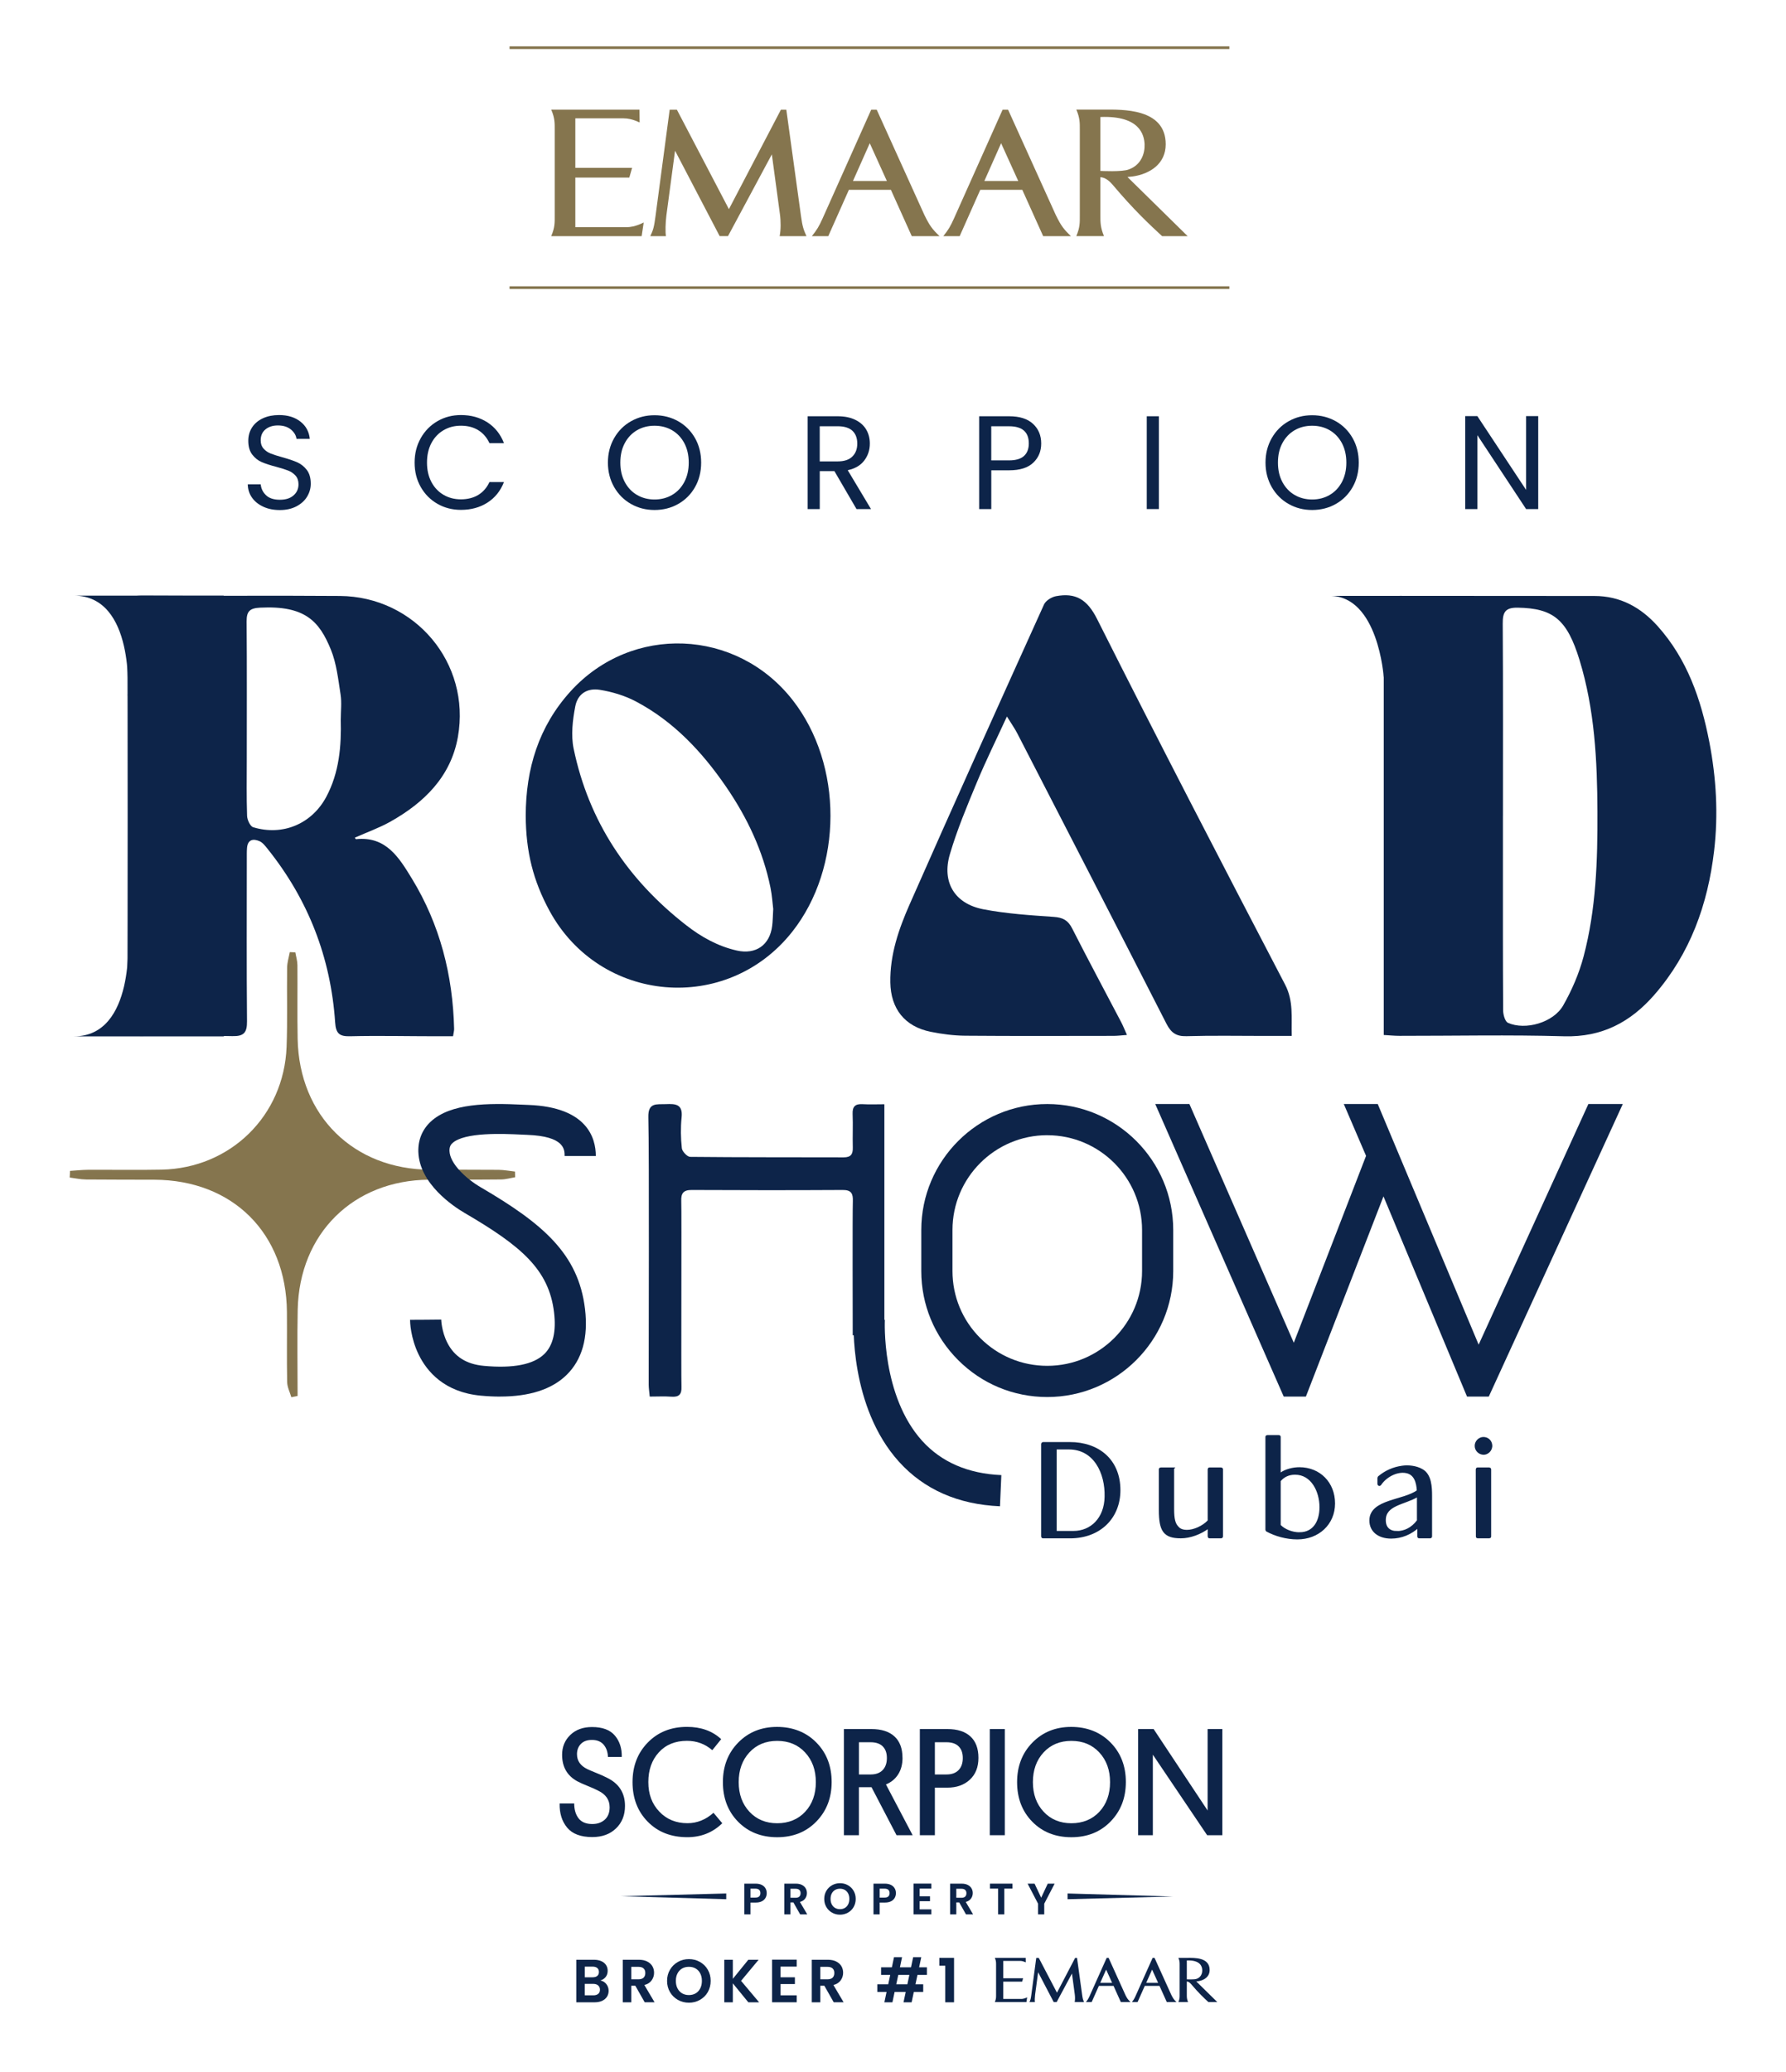 <?xml version="1.0" encoding="UTF-8"?>
<svg id="Capa_1" data-name="Capa 1" xmlns="http://www.w3.org/2000/svg" viewBox="0 0 694 805">
  <defs>
    <style>
      .cls-1 {
        fill: #85754e;
      }

      .cls-2, .cls-3 {
        fill: #0d2449;
      }

      .cls-3 {
        stroke: #0d2449;
        stroke-miterlimit: 10;
      }
    </style>
  </defs>
  <g>
    <g>
      <g>
        <path class="cls-2" d="M102.36,196.89c-1.88-.84-3.35-2.02-4.42-3.52-1.07-1.5-1.62-3.23-1.66-5.2h5.02c.17,1.69,.87,3.11,2.1,4.27,1.22,1.16,3.01,1.73,5.35,1.73s4.01-.56,5.3-1.68c1.29-1.12,1.94-2.56,1.94-4.32,0-1.38-.38-2.5-1.14-3.36-.76-.86-1.71-1.52-2.85-1.97-1.14-.45-2.67-.93-4.6-1.45-2.38-.62-4.29-1.24-5.72-1.86-1.43-.62-2.66-1.6-3.67-2.92-1.02-1.33-1.53-3.11-1.53-5.36,0-1.97,.5-3.71,1.5-5.23,1-1.52,2.41-2.69,4.22-3.52,1.81-.83,3.89-1.24,6.23-1.24,3.38,0,6.15,.85,8.3,2.54,2.16,1.69,3.37,3.93,3.65,6.73h-5.17c-.17-1.38-.9-2.59-2.17-3.65-1.28-1.05-2.97-1.58-5.07-1.58-1.97,0-3.57,.51-4.81,1.53-1.24,1.02-1.86,2.44-1.86,4.27,0,1.31,.37,2.38,1.11,3.21,.74,.83,1.66,1.46,2.74,1.89,1.09,.43,2.61,.92,4.58,1.47,2.38,.66,4.29,1.3,5.74,1.94,1.45,.64,2.69,1.62,3.73,2.95,1.03,1.33,1.55,3.13,1.55,5.41,0,1.76-.47,3.41-1.4,4.97-.93,1.55-2.31,2.81-4.14,3.78-1.83,.97-3.98,1.45-6.47,1.45s-4.51-.42-6.39-1.27Z"/>
        <path class="cls-2" d="M163.49,170.24c1.59-2.81,3.75-5.01,6.49-6.6,2.74-1.59,5.79-2.38,9.13-2.38,3.93,0,7.36,.95,10.3,2.85,2.93,1.9,5.07,4.59,6.42,8.07h-5.64c-1-2.17-2.44-3.85-4.32-5.02-1.88-1.17-4.13-1.76-6.75-1.76s-4.78,.59-6.78,1.76c-2,1.17-3.57,2.84-4.71,4.99-1.14,2.16-1.71,4.68-1.71,7.58s.57,5.37,1.71,7.53c1.14,2.16,2.71,3.82,4.71,4.99,2,1.17,4.26,1.76,6.78,1.76s4.87-.58,6.75-1.73c1.88-1.16,3.32-2.82,4.32-4.99h5.64c-1.35,3.45-3.48,6.11-6.42,7.99-2.93,1.88-6.36,2.82-10.3,2.82-3.35,0-6.39-.78-9.13-2.35-2.74-1.57-4.91-3.75-6.49-6.54-1.59-2.79-2.38-5.95-2.38-9.47s.79-6.68,2.38-9.49Z"/>
        <path class="cls-2" d="M245.18,195.8c-2.76-1.57-4.94-3.76-6.55-6.57-1.6-2.81-2.41-5.98-2.41-9.49s.8-6.68,2.41-9.49c1.6-2.81,3.78-5,6.55-6.57,2.76-1.57,5.81-2.35,9.16-2.35s6.45,.79,9.21,2.35c2.76,1.57,4.93,3.75,6.52,6.54,1.59,2.79,2.38,5.97,2.38,9.52s-.79,6.73-2.38,9.52c-1.59,2.79-3.76,4.98-6.52,6.54-2.76,1.57-5.83,2.35-9.21,2.35s-6.4-.78-9.16-2.35Zm15.96-3.49c2.02-1.17,3.6-2.85,4.76-5.02,1.15-2.17,1.73-4.69,1.73-7.55s-.58-5.42-1.73-7.58c-1.16-2.16-2.73-3.82-4.73-4.99-2-1.17-4.28-1.76-6.83-1.76s-4.83,.59-6.83,1.76c-2,1.17-3.58,2.84-4.73,4.99-1.16,2.16-1.73,4.68-1.73,7.58s.58,5.38,1.73,7.55c1.16,2.17,2.74,3.85,4.76,5.02,2.02,1.17,4.28,1.76,6.8,1.76s4.79-.59,6.8-1.76Z"/>
        <path class="cls-2" d="M332.82,197.79l-8.59-14.75h-5.69v14.75h-4.71v-36.06h11.64c2.72,0,5.03,.47,6.91,1.4,1.88,.93,3.29,2.19,4.22,3.78,.93,1.59,1.4,3.4,1.4,5.43,0,2.48-.72,4.67-2.15,6.57-1.43,1.9-3.58,3.16-6.44,3.78l9.05,15.11h-5.64Zm-14.28-18.52h6.93c2.55,0,4.47-.63,5.74-1.89,1.28-1.26,1.91-2.94,1.91-5.04s-.63-3.79-1.89-4.97c-1.26-1.17-3.18-1.76-5.77-1.76h-6.93v13.66Z"/>
        <path class="cls-2" d="M401.51,179.76c-2.05,1.98-5.18,2.97-9.39,2.97h-6.93v15.06h-4.71v-36.06h11.64c4.07,0,7.17,.98,9.29,2.95s3.18,4.5,3.18,7.61-1.03,5.49-3.08,7.48Zm-3.6-2.61c1.24-1.14,1.86-2.76,1.86-4.86,0-4.45-2.55-6.67-7.66-6.67h-6.93v13.25h6.93c2.62,0,4.55-.57,5.79-1.71Z"/>
        <path class="cls-2" d="M450.32,161.73v36.06h-4.71v-36.06h4.71Z"/>
        <path class="cls-2" d="M500.71,195.8c-2.76-1.57-4.94-3.76-6.55-6.57-1.6-2.81-2.41-5.98-2.41-9.49s.8-6.68,2.41-9.49c1.6-2.81,3.78-5,6.55-6.57,2.76-1.57,5.81-2.35,9.16-2.35s6.45,.79,9.21,2.35c2.76,1.57,4.93,3.75,6.52,6.54,1.59,2.79,2.38,5.97,2.38,9.52s-.79,6.73-2.38,9.52c-1.59,2.79-3.76,4.98-6.52,6.54-2.76,1.57-5.83,2.35-9.21,2.35s-6.4-.78-9.16-2.35Zm15.96-3.49c2.02-1.17,3.6-2.85,4.76-5.02,1.15-2.17,1.73-4.69,1.73-7.55s-.58-5.42-1.73-7.58c-1.16-2.16-2.73-3.82-4.73-4.99-2-1.17-4.28-1.76-6.83-1.76s-4.83,.59-6.83,1.76c-2,1.17-3.58,2.84-4.73,4.99-1.16,2.16-1.73,4.68-1.73,7.58s.58,5.38,1.73,7.55c1.16,2.17,2.74,3.85,4.76,5.02,2.02,1.17,4.29,1.76,6.8,1.76s4.79-.59,6.8-1.76Z"/>
        <path class="cls-2" d="M597.72,197.79h-4.71l-18.94-28.71v28.71h-4.71v-36.11h4.71l18.94,28.66v-28.66h4.71v36.11Z"/>
      </g>
      <g>
        <path class="cls-2" d="M137.88,325.47c.27,.36,.36,.59,.44,.58,11.69-1.26,16.76,7.2,21.7,15.27,10.94,17.9,15.95,37.59,16.44,58.48,.01,.62-.19,1.41-.42,2.82-2.17,0-4.37,0-6.56,0-11.15,0-22.31-.28-33.46,0-4.14,.11-5.5-1.09-5.79-5.34-1.7-25.2-10.44-47.75-26.27-67.49-.9-1.12-1.88-2.42-3.12-2.96-2.39-1.04-4.55-.72-4.85,2.55-.13,1.44-.08,2.91-.09,4.36,0,21.01-.11,42.03,.08,63.04,.04,4.39-1.17,5.9-5.72,5.79-11.79-.3-23.6-.22-35.4-.03-3.81,.06-5.37-.8-5.36-5.04,.14-53.5,.13-107.01,0-160.51,0-4.2,1.17-5.6,5.47-5.57,25.7,.17,51.4-.07,77.1,.13,29.14,.22,50.94,26.06,45.86,54.75-2.73,15.43-13.09,25.56-26.27,32.96-4.31,2.42-9.05,4.09-13.81,6.21Zm-5.46-46.02c0-3.23,.41-6.52-.09-9.67-.92-5.87-1.56-11.99-3.77-17.41-4.5-11.01-10-17.14-27.44-16.28-4.01,.2-5.32,1.36-5.29,5.32,.14,17.92,.06,35.85,.06,53.77,0,7.27-.13,14.54,.12,21.8,.05,1.55,1.2,4.06,2.36,4.42,11.45,3.51,22.82-1.27,28.45-11.86,5-9.4,5.87-19.67,5.59-30.09Z"/>
        <path class="cls-2" d="M537.69,402.13c0-2.21,0-3.96,0-5.71,0-52.81,0-105.63,0-158.44,0-6.45,.02-6.47,6.31-6.47,25.19,0,50.39,.04,75.58,.05,10.05,0,18.02,4.44,24.55,11.72,11.48,12.82,16.86,28.42,20.06,44.93,2.72,14.03,3.54,28.22,1.87,42.42-2.44,20.76-9.26,39.84-23.2,55.87-9.25,10.64-20.39,16.56-35.11,16.13-21.3-.62-42.63-.15-63.95-.17-1.89,0-3.78-.2-6.11-.33Zm46.31-85.13c0,5.01,0,10.02,0,15.03,0,20.2-.04,40.4,.09,60.6,.01,1.65,.75,4.27,1.89,4.78,6.75,3,17.62-.09,21.42-6.73,3.4-5.94,6.2-12.46,7.95-19.06,4.87-18.41,5.46-37.32,5.38-56.26-.08-19.93-1.08-39.73-6.97-58.95-4.84-15.79-10.27-20.07-23.97-20.31-4.96-.09-5.89,1.84-5.86,6.24,.16,24.89,.08,49.78,.08,74.66Z"/>
        <path class="cls-2" d="M204.29,316.97c0-18.22,5.03-34.74,17.44-48.39,23.76-26.13,64.45-24.44,86.24,3.38,19.7,25.15,19.63,65.07-.15,90.09-25.41,32.14-74.69,27.87-94.29-8.16-6.35-11.68-9.19-23.02-9.24-36.92Zm96.17,36.22c-.28-2.27-.46-5.31-1.06-8.26-2.9-14.34-9.07-27.32-17.28-39.28-9.27-13.51-20.35-25.37-35.04-33.12-4.28-2.26-9.2-3.74-14-4.51-4.93-.79-8.61,1.58-9.54,6.42-1.03,5.36-1.72,11.22-.63,16.46,5.88,28.3,21.05,50.93,43.75,68.59,5.86,4.56,12.3,8.17,19.67,9.83,7.35,1.65,12.79-2.11,13.72-9.56,.24-1.92,.25-3.87,.41-6.56Z"/>
        <path class="cls-2" d="M391.27,278.38c-4.25,9.24-8.24,17.29-11.67,25.57-3.82,9.2-7.71,18.45-10.51,27.99-3.19,10.87,1.89,19.19,12.99,21.34,8.99,1.74,18.22,2.32,27.38,2.96,3.49,.24,5.53,1.28,7.14,4.45,6.21,12.23,12.71,24.31,19.07,36.46,.73,1.39,1.3,2.86,2.24,4.96-2.07,.15-3.6,.35-5.13,.36-19.23,.02-38.47,.1-57.7-.06-4.48-.04-9.02-.63-13.43-1.52-10.09-2.04-15.51-8.94-15.69-19.15-.19-10.79,3.27-20.76,7.49-30.34,17.18-38.96,34.69-77.77,52.24-116.56,.68-1.49,2.92-2.87,4.64-3.2,7.62-1.43,12.13,1.22,15.97,8.86,23.9,47.57,48.43,94.83,73.05,142.03,3.36,6.44,2.39,12.71,2.59,19.96-3.72,0-7.05,0-10.37,0-10.18,0-20.37-.2-30.54,.1-4.02,.12-6.01-1.39-7.78-4.85-19.22-37.65-38.59-75.22-57.95-112.79-.99-1.92-2.25-3.69-4.02-6.55Z"/>
      </g>
      <path class="cls-2" d="M49.72,363.84s2.91,38.82-20.96,38.82h58.23v-53.38l-37.27,14.56Z"/>
      <path class="cls-2" d="M49.65,270.24s2.91-38.82-20.96-38.82h58.23v53.38s-37.27-14.56-37.27-14.56Z"/>
      <path class="cls-2" d="M537.68,263.08s-2.1-31.57-20.98-31.57h36.97"/>
    </g>
    <path class="cls-1" d="M27.21,454.93c2.29-.14,4.58-.4,6.87-.42,9.56-.05,19.13,.13,28.69-.06,26.77-.55,47.57-20.91,48.59-47.71,.39-10.27,.07-20.56,.21-30.84,.03-1.99,.67-3.98,1.04-5.97,.72,.03,1.43,.07,2.15,.1,.28,1.65,.8,3.3,.81,4.96,.08,9.56-.1,19.13,.09,28.69,.59,29.87,21.79,50.7,51.55,50.79,8.85,.02,17.7-.03,26.54,.05,2.12,.02,4.24,.44,6.36,.67,.02,.74,.04,1.47,.07,2.21-1.83,.3-3.66,.84-5.49,.86-9.33,.1-18.65,.03-27.98,.09-29.43,.2-50.42,20.92-51.03,50.53-.23,11.16-.04,22.33-.04,33.49-.81,.16-1.63,.33-2.44,.49-.57-1.96-1.58-3.91-1.62-5.88-.18-9.08-.01-18.17-.09-27.26-.27-30.56-21.02-51.23-51.5-51.36-8.85-.04-17.7,0-26.54-.09-2.13-.02-4.25-.49-6.37-.76,.04-.86,.08-1.73,.13-2.59Z"/>
    <g>
      <path class="cls-1" d="M302.96,91.75c.48-2.43,.48-5.84,.09-8.62l-3.13-23.15-17.03,31.75h-3.25l-17.33-33.18-3.36,25.1c-.36,2.89-.47,6.56-.17,8.11h-6.09c1.18-2.52,1.47-3.6,2.02-7.73l5.51-41.4h2.81l20.21,38.63,20.2-38.63h2.11l5.7,41.31c.57,4.12,.99,5.3,2.13,7.82h-10.41Z"/>
      <path class="cls-1" d="M250.07,86.85l-.74,4.9h-35.14c1.45-3.39,1.36-5.3,1.36-7.74V50.35c0-2.36,.09-4.45-1.36-7.74h34.3l.06,4.98c-.64-.26-1.16-.49-1.63-.7-1.27-.47-2.88-.92-4.56-.91h-18.8v19.24h22.06l-1.09,3.78h-20.97v19.26h19.89c3.36,.05,6.68-1.84,6.68-1.84l-.09,.42h.04Z"/>
      <path class="cls-1" d="M438.1,68.77l2.06-.21c6.92-1.02,12.81-5.04,12.81-12.5,0-14.13-17-13.48-24.2-13.48h-10.54c1.45,3.29,1.36,5.37,1.36,7.73v33.68c0,2.44,.09,4.35-1.36,7.74h10.74c-1.38-3.39-1.38-5.3-1.38-7.74v-15.13c1.03,.06,2.63,.4,4.88,3.06,7.92,9.42,14.23,15.36,19.11,19.84h9.92c-.98-.95-23.41-23.01-23.41-23.01m-10.5-2.34v-20.95c15.42-.61,17,7.06,17.17,10.58,.15,3.66-1.38,7.98-5.92,9.71l.02-.02-.22,.09c-2.42,1.05-11.05,.59-11.05,.59"/>
      <path class="cls-1" d="M410.34,83.73l-18.62-41.11h-2.13l-18.91,42.29c-1.43,3.15-2.11,4.31-4.13,6.84h6.36l8-18h16.33l8.11,18h10.78c-2.86-2.75-3.79-4-5.78-8.02m-27.86-13.4l6.52-14.68,6.66,14.68h-13.18Z"/>
      <path class="cls-1" d="M359.29,83.73l-18.62-41.11h-2.14l-18.91,42.29c-1.44,3.15-2.12,4.31-4.14,6.84h6.37l8.01-18h16.32l8.11,18h10.79c-2.86-2.75-3.79-4-5.78-8.02m-27.86-13.4l6.53-14.68,6.65,14.68h-13.18Z"/>
    </g>
    <rect class="cls-1" x="198" y="18" width="279.7" height="1.05"/>
    <rect class="cls-1" x="198" y="111.23" width="279.7" height="1.05"/>
    <g>
      <path class="cls-2" d="M252.47,542.62c-.16-1.85-.39-3.25-.4-4.64-.03-14.76,.24-89.17-.14-103.91-.15-5.83,3.27-4.93,6.78-5.08,3.74-.16,6.69-.04,6.15,5.15-.41,3.97-.34,8.04,.09,12,.14,1.26,2.1,3.33,3.24,3.34,19.89,.21,39.77,.13,59.66,.19,2.79,0,3.6-1.24,3.53-3.81-.12-4.33,.11-8.67-.07-12.99-.13-2.97,1.03-4.04,3.92-3.86,2.68,.16,5.38,.03,8.42,.03v89.75h-12.3c0-5.43-.12-46.85,.05-52.09,.1-2.94-.59-4.37-3.93-4.35-19.57,.11-39.13,.1-58.7,0-3.23-.02-4.17,1.31-4.04,4.32,.17,4.16-.09,67.99,.08,72.16,.12,2.94-.99,4.05-3.92,3.83-2.68-.2-5.38-.04-8.42-.04Z"/>
      <path class="cls-2" d="M388.57,585.24c-16.3-.71-29.5-6.53-39.23-17.29-19.31-21.35-17.68-54.4-17.6-55.8l12.1,.68-6.05-.34,6.05,.33c-.02,.29-1.39,29.5,14.53,47.04,7.48,8.24,17.82,12.71,30.73,13.27l-.53,12.11Z"/>
    </g>
    <path class="cls-2" d="M194.31,542.62c-2.37,0-4.85-.12-7.45-.36-14.18-1.31-20.96-9.38-24.16-15.93-3.24-6.64-3.36-12.85-3.37-13.53l6.06-.03,6.06-.06s.1,4.53,2.37,8.99c2.76,5.42,7.41,8.35,14.19,8.98,11.4,1.05,19.31-.5,23.51-4.61,3.39-3.32,4.66-8.75,3.77-16.16-2.01-16.75-12.82-25.82-34.8-38.67-4.11-2.4-17.54-11.21-17.93-23.7-.14-4.58,1.49-8.61,4.73-11.67,7.79-7.34,22.5-7.29,35.69-6.67,.86,.04,1.65,.08,2.35,.1,22.79,.85,26.19,12.8,26.19,19.84h-12.12c0-2.49,0-7.67-14.55-8.21-.73-.03-1.56-.07-2.47-.11-6.57-.31-21.96-1.03-26.61,3.35-.58,.54-1.16,1.33-1.11,3.01,.15,4.92,6.39,10.76,12.12,14.11,24.32,14.22,37.99,25.96,40.54,47.28,1.32,11.06-1.09,19.69-7.16,25.64-5.71,5.59-14.39,8.4-25.86,8.4Z"/>
    <polygon class="cls-2" points="617.21 428.95 574.57 522.44 535.36 428.95 522.17 428.95 530.82 449.09 502.74 521.7 462.18 428.95 448.9 428.95 498.83 542.62 507.44 542.62 537.59 464.83 570.05 542.62 578.51 542.62 630.58 428.95 617.21 428.95"/>
    <path class="cls-2" d="M406.94,542.79c-13.08,0-25.37-5.09-34.61-14.34-9.25-9.25-14.34-21.54-14.34-34.61v-15.94c0-26.99,21.96-48.95,48.95-48.95s48.95,21.96,48.95,48.95v15.94c0,26.99-21.96,48.95-48.95,48.95Zm0-101.73c-20.31,0-36.83,16.52-36.83,36.83v15.94c0,9.84,3.83,19.09,10.79,26.05,6.96,6.96,16.21,10.79,26.05,10.79,20.31,0,36.83-16.52,36.83-36.83v-15.94c0-20.31-16.52-36.83-36.83-36.83Z"/>
    <g>
      <path class="cls-3" d="M415.68,560.78c11.08,0,19.19,6.61,19.19,18.21,0,10.51-7.49,18.21-19.09,18.21h-10.46c-.16,0-.26-.1-.26-.26v-35.89c0-.16,.1-.26,.26-.26h10.35Zm-5.57,34.28c0,.16,.1,.26,.26,.26h6.76c6.97,0,12.43-5.25,12.59-13.73,.26-9.42-4.37-18.93-14.36-18.93h-4.99c-.16,0-.26,.1-.26,.26v32.15Z"/>
      <path class="cls-3" d="M455.53,570.66c.16,0,.21,.05,.21,.21v15.4c0,3.95,.47,5.93,1.92,7.33,.78,.88,1.98,1.3,3.59,1.3,2.65,0,6.24-1.51,8.48-3.9,.05-.05,.05-.1,.05-.16v-19.97c0-.16,.05-.21,.21-.21h4.47c.16,0,.26,.05,.26,.21v26.06c0,.16-.1,.26-.26,.26h-4.47c-.16,0-.21-.1-.21-.26v-3.28c0-.21-.21-.36-.36-.21-2.96,2.24-7.02,3.75-10.56,3.75-6.4,0-8.06-2.5-8.06-10.51v-15.81c0-.16,.1-.21,.26-.21h4.47Z"/>
      <path class="cls-3" d="M496.94,558.07c.16,0,.21,.05,.21,.21v14.36c0,.21,.21,.31,.36,.16,1.92-1.51,4.94-2.24,7.39-2.24,7.75,0,13.37,5.67,13.37,13.58s-6.14,13.47-14.15,13.47c-4.16,0-8.48-1.2-11.81-3.02-.05-.05-.1-.16-.1-.21v-36.1c0-.16,.1-.21,.26-.21h4.47Zm8.01,37.76c5.67,0,8.27-4.58,8.27-10.25,0-6.24-3.33-13.11-9.99-13.11-2.5,0-4.53,.94-6.03,2.76-.05,.05-.05,.1-.05,.16v17.22c0,.05,0,.1,.05,.16,1.82,1.87,4.84,3.07,7.75,3.07Z"/>
      <path class="cls-3" d="M551.04,579.19c-.16-3.17-1.04-6.66-4.58-7.33-3.8-.73-8.17,1.72-10.25,4.89-.16,.21-.47,.1-.47-.16v-2.39c0-.05,.05-.16,.1-.21,2.6-2.19,5.62-3.54,9.05-4.01,2.34-.36,5.36,0,7.49,1.2,3.48,1.82,3.59,6.76,3.59,10.09v15.66c0,.16-.1,.26-.26,.26h-4.27c-.16,0-.21-.1-.21-.26v-3.95l-.1,.05c-2.91,2.71-6.61,4.27-10.56,4.27-4.63,0-7.96-2.39-7.96-6.55,0-7.8,12.85-7.33,18.31-11.34,.05-.05,.1-.16,.1-.21Zm-8.22,16.18c2.91,0,5.88-1.3,8.22-4.42,.05-.05,.05-.1,.05-.16v-9.42c0-.21-.21-.36-.36-.21-5.15,3.07-12.74,3.23-12.74,9.47,0,3.12,1.87,4.73,4.84,4.73Z"/>
      <path class="cls-3" d="M579.34,561.4c.26,1.87-1.41,3.59-3.28,3.28-1.3-.21-2.34-1.25-2.5-2.55-.26-1.77,1.3-3.54,3.28-3.28,1.3,.16,2.34,1.14,2.5,2.55Zm-5.2,9.26h4.53c.16,0,.26,.1,.26,.26v26.06c0,.16-.1,.21-.26,.21h-4.47c-.16,0-.21-.05-.21-.21,0-4.73-.05-19.25-.05-26.06,0-.16,.05-.26,.21-.26Z"/>
    </g>
  </g>
  <g>
    <g>
      <path class="cls-2" d="M417.6,777.88c.17-.85,.17-2.04,.03-3.01l-1.09-8.09-5.95,11.1h-1.14l-6.06-11.6-1.18,8.77c-.13,1.01-.17,2.29-.06,2.83h-2.13c.41-.88,.51-1.26,.71-2.7l1.93-14.47h.98l7.07,13.51,7.06-13.51h.74l1.99,14.44c.2,1.44,.35,1.85,.74,2.73h-3.64Z"/>
      <path class="cls-2" d="M399.11,776.16l-.26,1.71h-12.28c.51-1.18,.48-1.85,.48-2.71v-11.76c0-.83,.03-1.56-.48-2.7h11.99l.02,1.74c-.23-.09-.4-.17-.57-.24-.44-.17-1.01-.32-1.59-.32h-6.57v6.73h7.71l-.38,1.32h-7.33v6.73h6.95c1.17,.02,2.34-.64,2.34-.64l-.03,.15h.01Z"/>
      <path class="cls-2" d="M464.84,769.84l.72-.07c2.42-.36,4.48-1.76,4.48-4.37,0-4.94-5.94-4.71-8.46-4.71h-3.68c.51,1.15,.48,1.88,.48,2.7v11.77c0,.85,.03,1.52-.48,2.71h3.75c-.48-1.18-.48-1.85-.48-2.71v-5.29c.36,.02,.92,.14,1.71,1.07,2.77,3.29,4.98,5.37,6.68,6.94h3.47c-.34-.33-8.19-8.04-8.19-8.04m-3.67-.82v-7.32c5.39-.21,5.94,2.47,6,3.7,.05,1.28-.48,2.79-2.07,3.4h0s-.08,.03-.08,.03c-.85,.37-3.86,.21-3.86,.21"/>
      <path class="cls-2" d="M455.14,775.07l-6.51-14.37h-.75l-6.61,14.78c-.5,1.1-.74,1.51-1.45,2.39h2.22l2.8-6.29h5.71l2.84,6.29h3.77c-1-.96-1.32-1.4-2.02-2.8m-9.74-4.68l2.28-5.13,2.33,5.13h-4.61Z"/>
      <path class="cls-2" d="M437.29,775.07l-6.51-14.37h-.75l-6.61,14.78c-.5,1.1-.74,1.51-1.45,2.39h2.23l2.8-6.29h5.7l2.83,6.29h3.77c-1-.96-1.33-1.4-2.02-2.8m-9.74-4.68l2.28-5.13,2.32,5.13h-4.61Z"/>
    </g>
    <g>
      <path class="cls-2" d="M235.6,770.87c.6,.76,.9,1.63,.9,2.61,0,.88-.22,1.66-.65,2.33-.43,.67-1.06,1.2-1.88,1.58-.82,.38-1.79,.57-2.91,.57h-7.13v-16.53h6.82c1.12,0,2.09,.18,2.9,.54,.81,.36,1.43,.87,1.85,1.52,.42,.65,.63,1.38,.63,2.2,0,.96-.26,1.77-.77,2.42s-1.2,1.11-2.05,1.37c.93,.17,1.7,.64,2.3,1.4Zm-8.36-2.63h3.03c.79,0,1.4-.18,1.82-.53,.43-.36,.64-.87,.64-1.53s-.21-1.18-.64-1.54-1.03-.54-1.82-.54h-3.03v4.14Zm5.22,6.44c.45-.38,.67-.92,.67-1.61s-.24-1.27-.71-1.67-1.11-.6-1.92-.6h-3.27v4.45h3.34c.81,0,1.43-.19,1.88-.57Z"/>
      <path class="cls-2" d="M250.52,777.96l-3.65-6.44h-1.56v6.44h-3.32v-16.53h6.21c1.28,0,2.37,.22,3.27,.67s1.57,1.06,2.02,1.82c.45,.77,.67,1.62,.67,2.57,0,1.09-.32,2.07-.95,2.95-.63,.88-1.57,1.48-2.82,1.81l3.96,6.7h-3.84Zm-5.21-8.93h2.77c.9,0,1.57-.22,2.01-.65,.44-.43,.66-1.04,.66-1.81s-.22-1.35-.66-1.76c-.44-.42-1.11-.63-2.01-.63h-2.77v4.86Z"/>
      <path class="cls-2" d="M263.43,777.03c-1.29-.73-2.32-1.73-3.08-3.02s-1.14-2.74-1.14-4.37,.38-3.06,1.14-4.35,1.78-2.29,3.08-3.02c1.29-.73,2.72-1.09,4.26-1.09s2.99,.36,4.28,1.09c1.29,.73,2.31,1.73,3.06,3.02,.75,1.29,1.12,2.74,1.12,4.35s-.38,3.08-1.12,4.37c-.75,1.29-1.77,2.29-3.07,3.02-1.29,.73-2.72,1.09-4.26,1.09s-2.97-.36-4.26-1.09Zm6.89-2.55c.76-.45,1.35-1.09,1.78-1.93,.43-.84,.64-1.81,.64-2.91s-.21-2.07-.64-2.9-1.02-1.46-1.78-1.91c-.76-.44-1.63-.66-2.63-.66s-1.88,.22-2.64,.66c-.77,.44-1.36,1.08-1.79,1.91s-.64,1.8-.64,2.9,.21,2.08,.64,2.91c.43,.84,1.02,1.48,1.79,1.93,.77,.45,1.65,.67,2.64,.67s1.87-.22,2.63-.67Z"/>
      <path class="cls-2" d="M290.78,777.96l-6.02-7.37v7.37h-3.32v-16.53h3.32v7.41l6.02-7.41h4l-6.82,8.19,7.01,8.34h-4.19Z"/>
      <path class="cls-2" d="M303.31,764.1v4.14h5.57v2.63h-5.57v4.38h6.28v2.7h-9.59v-16.56h9.59v2.7h-6.28Z"/>
      <path class="cls-2" d="M323.97,777.96l-3.65-6.44h-1.56v6.44h-3.32v-16.53h6.21c1.28,0,2.37,.22,3.27,.67,.9,.45,1.58,1.06,2.03,1.82,.45,.77,.67,1.62,.67,2.57,0,1.09-.32,2.07-.95,2.95s-1.57,1.48-2.82,1.81l3.96,6.7h-3.84Zm-5.21-8.93h2.77c.9,0,1.57-.22,2.01-.65,.44-.43,.66-1.04,.66-1.81s-.22-1.35-.66-1.76c-.44-.42-1.11-.63-2.01-.63h-2.77v4.86Z"/>
      <path class="cls-2" d="M356.51,767.32l-.78,3.65h3.01v2.96h-3.65l-.85,4.03h-3.15l.85-4.03h-4.31l-.85,4.03h-3.13l.85-4.03h-3.58v-2.96h4.22l.78-3.65h-3.55v-2.96h4.19l.83-3.93h3.13l-.83,3.93h4.31l.83-3.93h3.15l-.83,3.93h3.03v2.96h-3.67Zm-3.15,0h-4.31l-.78,3.65h4.31l.78-3.65Z"/>
      <path class="cls-2" d="M365.01,763.74v-3.05h5.71v17.27h-3.41v-14.21h-2.3Z"/>
    </g>
    <g>
      <path class="cls-2" d="M297.48,737.35c-.3,.56-.78,1.01-1.42,1.35s-1.46,.51-2.44,.51h-2v4.59h-2.4v-11.94h4.4c.92,0,1.71,.16,2.36,.48s1.14,.76,1.46,1.32c.33,.56,.49,1.19,.49,1.9,0,.64-.15,1.24-.45,1.8Zm-2.49-.52c.32-.3,.48-.73,.48-1.27,0-1.16-.65-1.75-1.95-1.75h-1.9v3.47h1.9c.66,0,1.15-.15,1.47-.45Z"/>
      <path class="cls-2" d="M310.92,743.8l-2.63-4.65h-1.13v4.65h-2.4v-11.94h4.48c.92,0,1.71,.16,2.36,.49,.65,.33,1.14,.76,1.46,1.32,.33,.55,.49,1.17,.49,1.86,0,.79-.23,1.5-.68,2.13-.46,.63-1.13,1.07-2.04,1.31l2.86,4.84h-2.77Zm-3.76-6.45h2c.65,0,1.13-.16,1.45-.47s.48-.75,.48-1.31-.16-.97-.48-1.27c-.32-.3-.8-.45-1.45-.45h-2v3.51Z"/>
      <path class="cls-2" d="M323.32,743.13c-.94-.53-1.68-1.25-2.22-2.18-.55-.93-.82-1.98-.82-3.16s.27-2.21,.82-3.14c.55-.93,1.29-1.66,2.22-2.18,.94-.52,1.96-.79,3.08-.79s2.16,.26,3.09,.79c.93,.53,1.67,1.25,2.21,2.18s.81,1.98,.81,3.14-.27,2.23-.81,3.16c-.54,.93-1.28,1.66-2.22,2.18-.94,.52-1.96,.79-3.08,.79s-2.15-.26-3.08-.79Zm4.98-1.84c.55-.33,.98-.79,1.28-1.39s.46-1.31,.46-2.11-.15-1.5-.46-2.1c-.31-.6-.74-1.06-1.28-1.38-.55-.32-1.18-.48-1.9-.48s-1.36,.16-1.91,.48c-.55,.32-.98,.78-1.29,1.38-.31,.6-.46,1.3-.46,2.1s.15,1.5,.46,2.11c.31,.6,.74,1.07,1.29,1.39,.55,.33,1.19,.49,1.91,.49s1.35-.16,1.9-.49Z"/>
      <path class="cls-2" d="M347.68,737.35c-.3,.56-.78,1.01-1.42,1.35s-1.46,.51-2.44,.51h-2v4.59h-2.4v-11.94h4.4c.92,0,1.71,.16,2.36,.48s1.14,.76,1.46,1.32c.33,.56,.49,1.19,.49,1.9,0,.64-.15,1.24-.45,1.8Zm-2.49-.52c.32-.3,.48-.73,.48-1.27,0-1.16-.65-1.75-1.95-1.75h-1.9v3.47h1.9c.66,0,1.15-.15,1.47-.45Z"/>
      <path class="cls-2" d="M357.36,733.79v2.99h4.02v1.9h-4.02v3.17h4.54v1.95h-6.93v-11.96h6.93v1.95h-4.54Z"/>
      <path class="cls-2" d="M375.36,743.8l-2.63-4.65h-1.13v4.65h-2.4v-11.94h4.48c.92,0,1.71,.16,2.36,.49,.65,.33,1.14,.76,1.46,1.32,.33,.55,.49,1.17,.49,1.86,0,.79-.23,1.5-.68,2.13-.46,.63-1.13,1.07-2.04,1.31l2.86,4.84h-2.77Zm-3.76-6.45h2c.65,0,1.13-.16,1.45-.47s.48-.75,.48-1.31-.16-.97-.48-1.27c-.32-.3-.8-.45-1.45-.45h-2v3.51Z"/>
      <path class="cls-2" d="M393.43,731.86v1.93h-3.18v10.01h-2.4v-10.01h-3.18v-1.93h8.76Z"/>
      <path class="cls-2" d="M409.81,731.86l-4.04,7.79v4.16h-2.4v-4.16l-4.06-7.79h2.7l2.57,5.46,2.55-5.46h2.67Z"/>
    </g>
    <g>
      <path class="cls-2" d="M224.21,681.63c0,2.5,1.33,4.41,3.99,5.72,.56,.28,1.72,.77,3.49,1.49,1.77,.71,3.15,1.33,4.14,1.85,4.69,2.26,7.03,5.92,7.03,10.97,0,3.58-1.16,6.49-3.49,8.73-2.32,2.25-5.39,3.37-9.21,3.37-4.49,0-7.75-1.22-9.78-3.67-2.03-2.44-3-5.57-2.92-9.39h5.66c0,2.38,.57,4.31,1.7,5.78,1.13,1.47,2.91,2.21,5.33,2.21,1.99,0,3.61-.57,4.86-1.7,1.25-1.13,1.88-2.73,1.88-4.8,0-2.86-1.47-5.01-4.41-6.44-.87-.48-2.23-1.08-4.05-1.82-1.83-.73-3.22-1.36-4.17-1.88-3.89-2.15-5.84-5.56-5.84-10.25,0-3.1,1.06-5.67,3.19-7.72,2.13-2.05,4.94-3.07,8.43-3.07,4.05,0,7.01,1.1,8.88,3.31,1.87,2.21,2.76,4.98,2.68,8.32h-5.36c-.08-1.99-.65-3.59-1.7-4.8-1.05-1.21-2.55-1.82-4.5-1.82s-3.31,.52-4.32,1.55-1.52,2.38-1.52,4.05Z"/>
      <path class="cls-2" d="M277.26,704.34l3.4,4.05c-3.7,3.62-8.23,5.42-13.59,5.42-6.32,0-11.44-2.01-15.38-6.02s-5.9-9.14-5.9-15.38,1.98-11.33,5.93-15.38c3.95-4.05,9.03-6.08,15.23-6.08,5.44,0,9.87,1.59,13.29,4.77l-3.46,4.29c-2.78-2.42-6.06-3.64-9.83-3.64-4.57,0-8.22,1.49-10.94,4.47-2.72,2.98-4.08,6.83-4.08,11.56s1.42,8.47,4.26,11.47c2.84,3,6.49,4.5,10.94,4.5,3.73,0,7.11-1.35,10.13-4.05Z"/>
      <path class="cls-2" d="M280.9,692.42c0-6.2,1.99-11.33,5.96-15.38,3.97-4.05,9-6.08,15.08-6.08s11.29,2.02,15.26,6.05c3.97,4.03,5.96,9.15,5.96,15.35s-1.98,11.28-5.93,15.35c-3.95,4.07-9.03,6.11-15.23,6.11s-11.26-2.01-15.2-6.02c-3.93-4.01-5.9-9.14-5.9-15.38Zm10.28-11.53c-2.76,3-4.14,6.85-4.14,11.53s1.39,8.52,4.17,11.5c2.78,2.98,6.38,4.47,10.79,4.47s8.12-1.49,10.88-4.47c2.76-2.98,4.14-6.81,4.14-11.5s-1.39-8.53-4.17-11.53c-2.78-3-6.4-4.5-10.85-4.5s-8.06,1.5-10.82,4.5Z"/>
      <path class="cls-2" d="M350.7,683c0,2.5-.57,4.64-1.7,6.41-1.13,1.77-2.71,3.07-4.74,3.9l10.37,19.73h-6.26l-9.72-18.66h-4.89v18.66h-5.84v-41.25h10.67c3.89,0,6.88,.95,8.97,2.86,2.09,1.91,3.13,4.69,3.13,8.34Zm-12.4-6.08h-4.53v12.52h4.53c2.03,0,3.59-.57,4.68-1.7,1.09-1.13,1.64-2.69,1.64-4.68s-.54-3.46-1.61-4.53c-1.07-1.07-2.64-1.61-4.71-1.61Z"/>
      <path class="cls-2" d="M380.2,683c0,3.58-1.11,6.4-3.34,8.46-2.23,2.07-5.15,3.1-8.76,3.1h-4.83v18.48h-5.84v-41.25h10.67c3.89,0,6.88,.95,8.97,2.86s3.13,4.69,3.13,8.34Zm-12.4-6.08h-4.53v12.52h4.53c2.03,0,3.59-.57,4.68-1.7,1.09-1.13,1.64-2.69,1.64-4.68s-.54-3.46-1.61-4.53c-1.07-1.07-2.64-1.61-4.71-1.61Z"/>
      <path class="cls-2" d="M390.45,671.79v41.25h-5.84v-41.25h5.84Z"/>
      <path class="cls-2" d="M395.22,692.42c0-6.2,1.99-11.33,5.96-15.38,3.97-4.05,9-6.08,15.08-6.08s11.29,2.02,15.26,6.05c3.97,4.03,5.96,9.15,5.96,15.35s-1.98,11.28-5.93,15.35c-3.95,4.07-9.03,6.11-15.23,6.11s-11.26-2.01-15.2-6.02c-3.93-4.01-5.9-9.14-5.9-15.38Zm10.28-11.53c-2.76,3-4.14,6.85-4.14,11.53s1.39,8.52,4.17,11.5c2.78,2.98,6.38,4.47,10.79,4.47s8.12-1.49,10.88-4.47c2.76-2.98,4.14-6.81,4.14-11.5s-1.39-8.53-4.17-11.53c-2.78-3-6.4-4.5-10.85-4.5s-8.06,1.5-10.82,4.5Z"/>
      <path class="cls-2" d="M469.07,713.04l-21.1-31.29v31.29h-5.72v-41.25h6.02l20.98,31.65v-31.65h5.72v41.25h-5.9Z"/>
    </g>
    <polygon class="cls-2" points="414.83 735.68 414.83 737.91 455.76 736.85 414.83 735.68"/>
    <polygon class="cls-2" points="282.2 737.91 282.2 735.68 241.27 736.74 282.2 737.91"/>
  </g>
</svg>